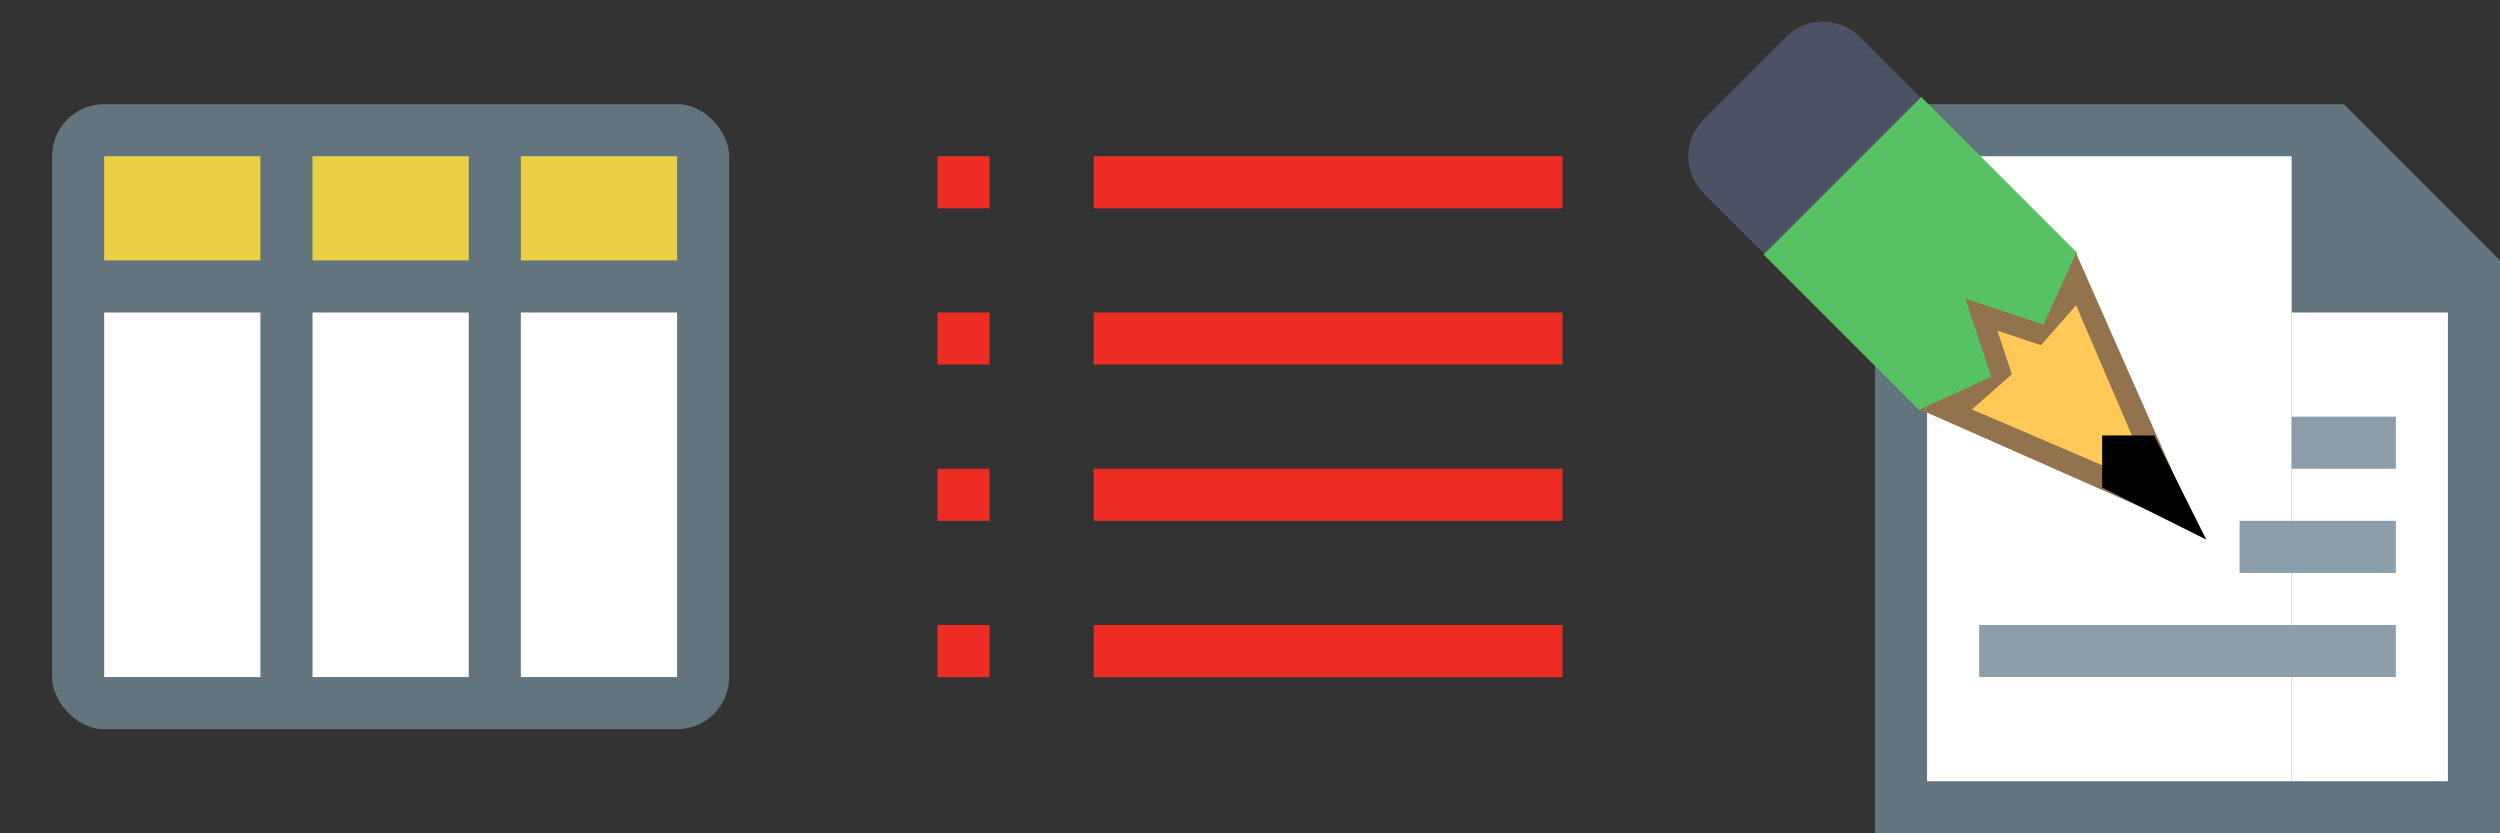 <?xml version="1.0" encoding="UTF-8"?>
<svg width="48" height="16" viewBox="0 0 48 16" fill="none" xmlns="http://www.w3.org/2000/svg">
<rect x="0" y="0" width="48" height="16" fill="#333333" stroke="none"/>
<path d="M18 3H19V4H18V3Z" fill="#ED2D24"/>
<path d="M18 6H19V7H18V6Z" fill="#ED2D24"/>
<path d="M18 9H19V10H18V9Z" fill="#ED2D24"/>
<path d="M18 12H19V13H18V12Z" fill="#ED2D24"/>
<path d="M21 3H30V4H21V3Z" fill="#ED2D24"/>
<path d="M21 6H30V7H21V6Z" fill="#ED2D24"/>
<path d="M21 9H30V10H21V9Z" fill="#ED2D24"/>
<path d="M21 12H30V13H21V12Z" fill="#ED2D24"/>
<rect opacity="0.9" x="1" y="2" width="13" height="12" rx="1" fill="#687B87"/>
<rect x="2" y="3" width="3" height="2" fill="#EBD045"/>
<rect x="2" y="6" width="3" height="7" fill="white"/>
<rect x="6" y="3" width="3" height="2" fill="#EBD045"/>
<rect x="6" y="6" width="3" height="7" fill="white"/>
<rect x="10" y="3" width="3" height="2" fill="#EBD045"/>
<rect x="10" y="6" width="3" height="7" fill="white"/>
<path opacity="0.9" d="M45 2H36V16H48V5L45 2Z" fill="#687B87"/>
<path d="M37 3H44V15H37V3Z" fill="white"/>
<path d="M44 6H47V15H44V6Z" fill="white"/>
<path d="M44 8H46V9H44V8Z" fill="#8C9DAB"/>
<path d="M43 10H46V11H43V10Z" fill="#8C9DAB"/>
<path d="M38 12H46V13H38V12Z" fill="#8C9DAB"/>
<path d="M32.707 3.707C32.317 3.317 32.317 2.683 32.707 2.293L34.293 0.707C34.683 0.317 35.317 0.317 35.707 0.707L37.495 2.494L34.495 5.494L32.707 3.707Z" fill="#4C5165"/>
<path d="M36.888 1.861L39.879 4.852L39.361 7.361L36.852 7.879L33.861 4.888L36.888 1.861Z" fill="#56C264"/>
<path d="M42.234 10.234L36.861 7.861L38.234 7.234L37.734 5.734L39.234 6.234L39.861 4.861L42.234 10.234Z" fill="#93734E"/>
<path d="M41.361 9.361L37.861 7.861L38.628 7.186L38.349 6.349L39.186 6.628L39.861 5.861L41.361 9.361Z" fill="#FFC857"/>
<path d="M42.361 10.361L40.361 9.361V8.861V8.361H40.861H41.361L42.361 10.361Z" fill="black"/>
</svg>
